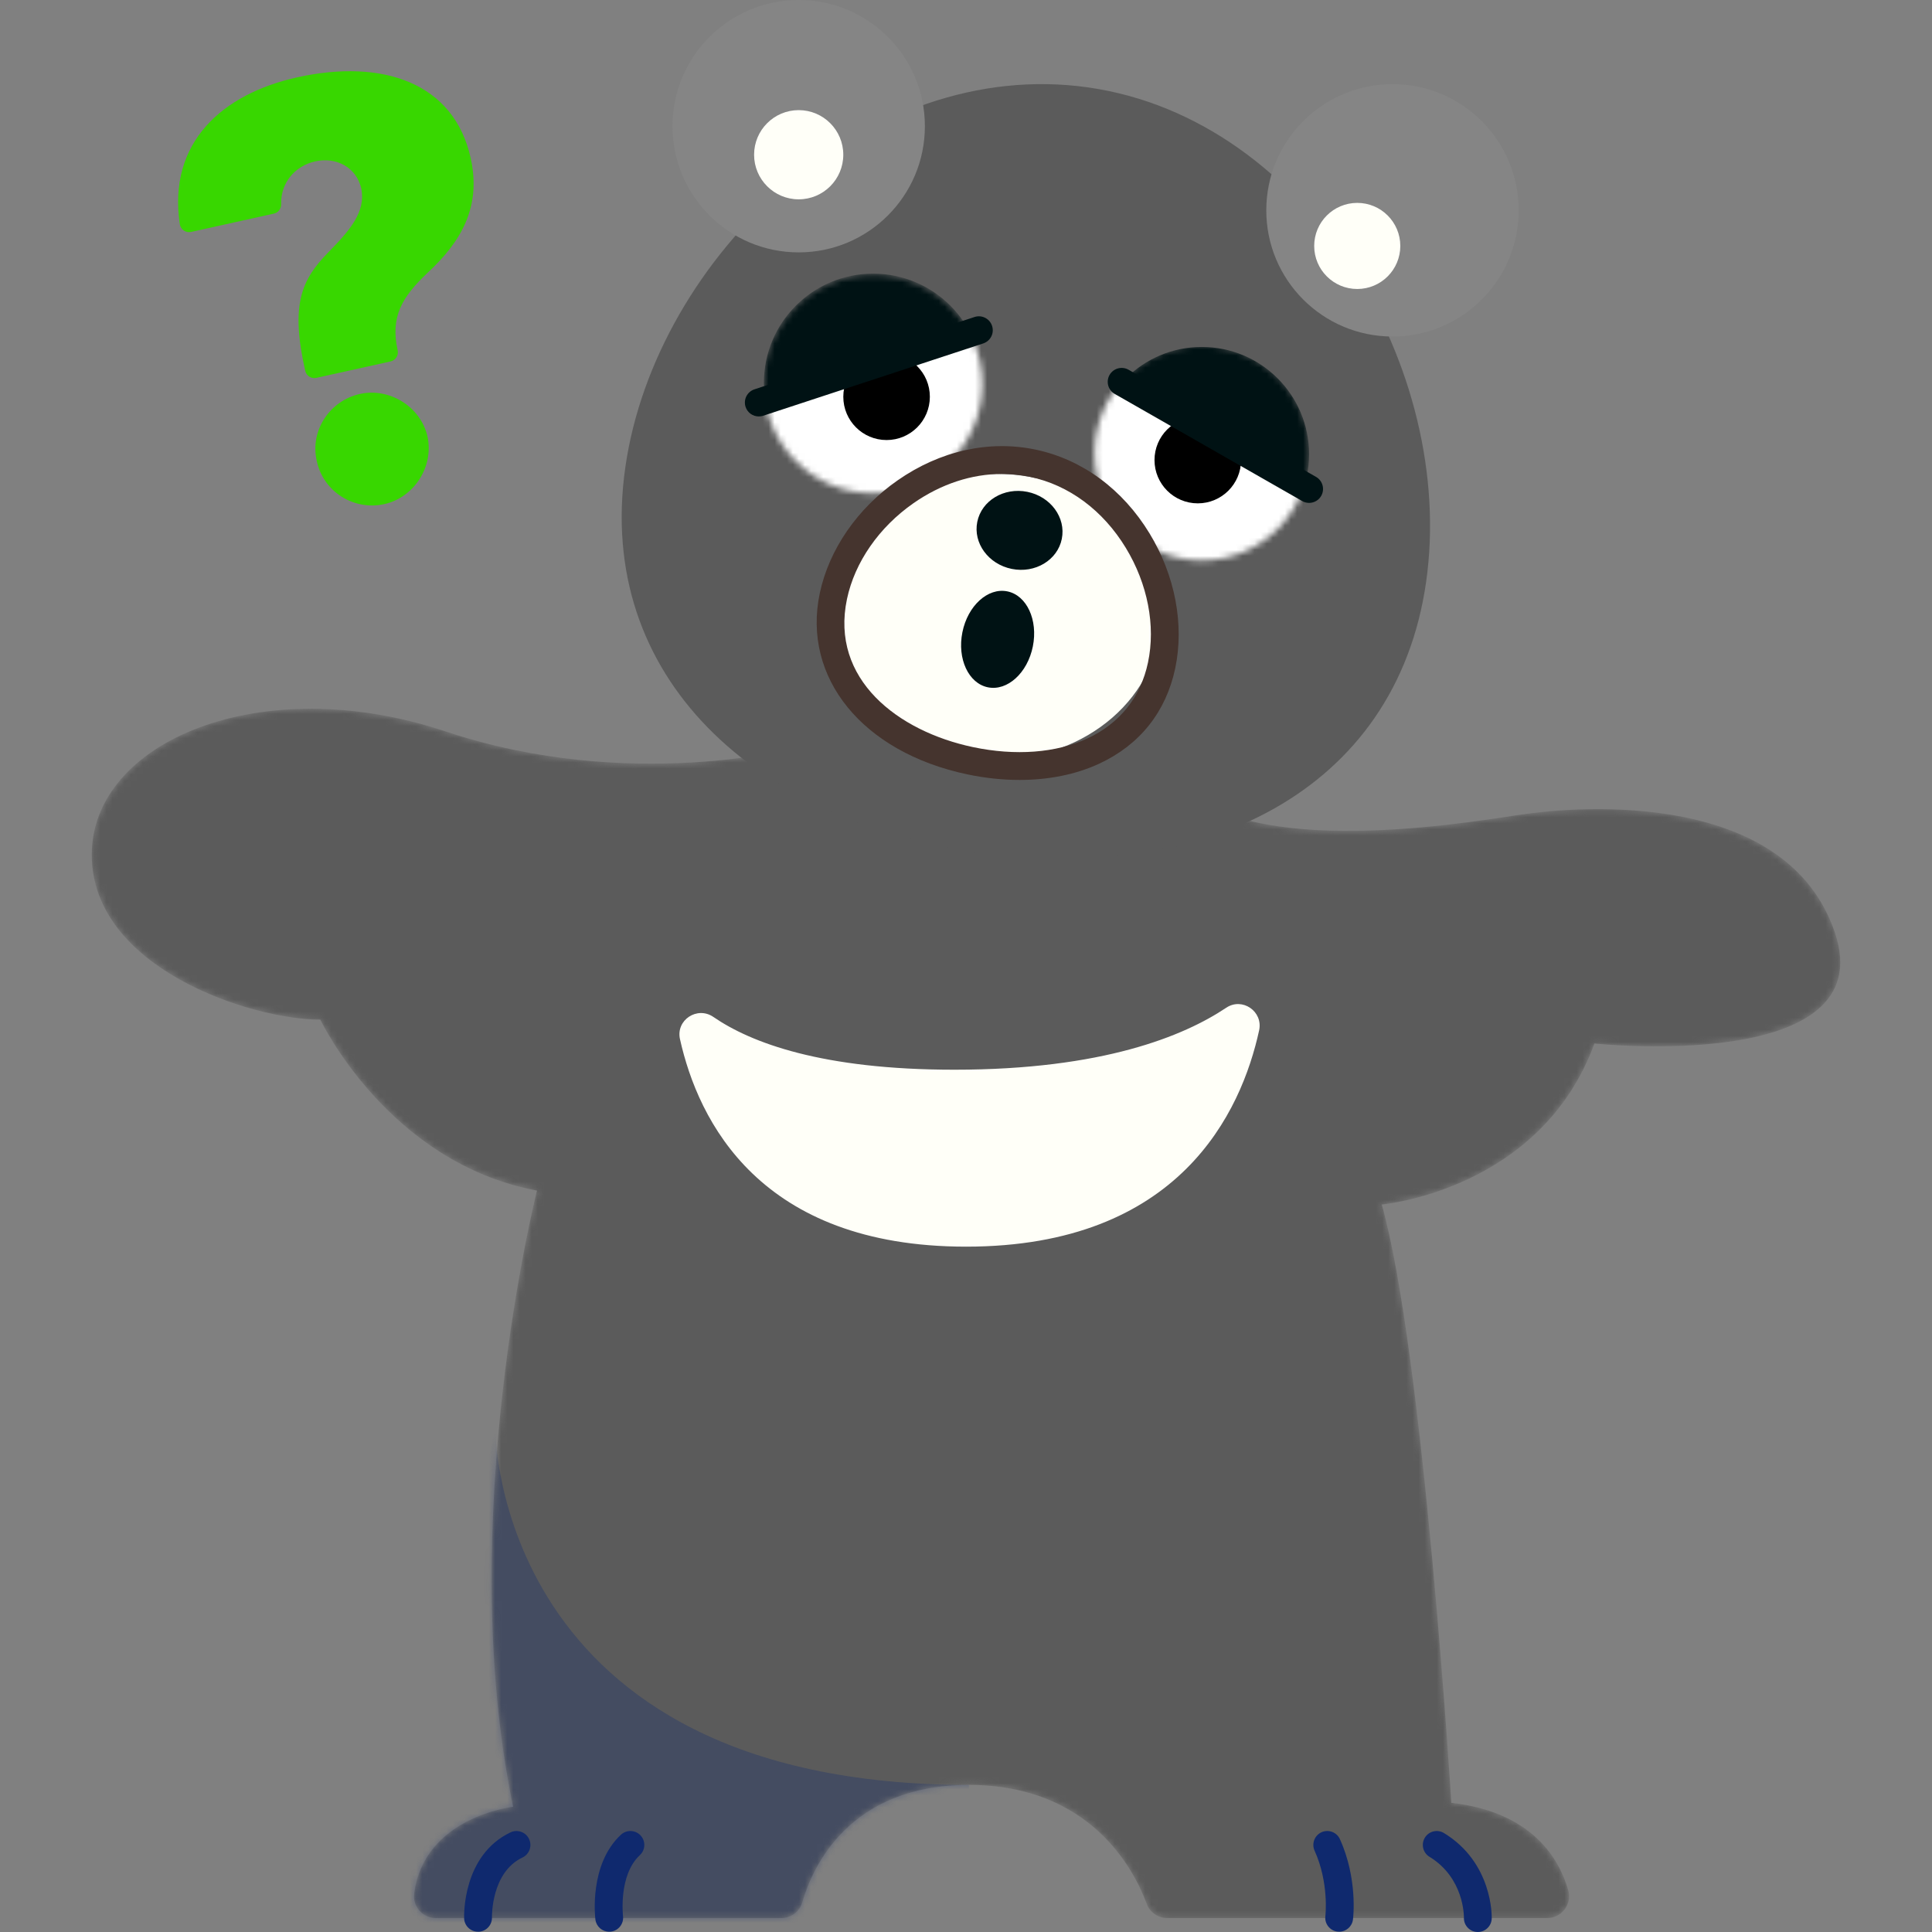 <svg width="318" height="318" viewBox="0 0 318 318" fill="none" xmlns="http://www.w3.org/2000/svg">
<rect x="0" y="0" width="318" height="318" fill="#808080" stroke="none"/>
<mask id="mask0_2199_1145" style="mask-type:luminance" maskUnits="userSpaceOnUse" x="15" y="116" width="288" height="200">
<path d="M131.463 123.007C131.463 123.007 103.765 130.533 73.338 120.389C42.911 110.245 15.102 122.053 15.102 140.688C15.102 159.323 41.273 167.829 52.726 167.829C52.726 167.829 63.851 191.388 88.385 195.967C88.385 195.967 74.642 250.276 84.457 297.388C84.457 297.388 69.755 299.02 68.171 311.724C67.906 313.85 69.612 315.71 71.753 315.71H128.585C130.186 315.71 131.611 314.661 132.051 313.124C133.721 307.325 139.736 293.789 159.463 293.789C179.476 293.789 186.657 307.712 188.745 313.367C189.265 314.777 190.616 315.71 192.116 315.71H254.656C257.041 315.71 258.78 313.436 258.128 311.141C256.676 306.022 252.266 298.246 238.883 296.736C238.883 296.736 234.304 222.467 227.43 198.257C227.43 198.257 253.602 195.967 262.437 171.757C262.437 171.757 309.877 176.829 302.022 153.519C294.168 130.21 260.714 132.5 249.96 134.137C239.207 135.775 202.891 141.663 192.747 127.592C182.608 113.52 131.463 123.007 131.463 123.007Z" fill="white"/>
</mask>
<g mask="url(#mask0_2199_1145)">
<path d="M131.463 123.007C131.463 123.007 103.765 130.533 73.338 120.389C42.911 110.245 15.102 122.053 15.102 140.688C15.102 159.323 41.273 167.829 52.726 167.829C52.726 167.829 63.851 191.388 88.385 195.967C88.385 195.967 74.642 250.276 84.457 297.388C84.457 297.388 69.755 299.02 68.171 311.724C67.906 313.85 69.612 315.71 71.753 315.71H128.585C130.186 315.71 131.611 314.661 132.051 313.124C133.721 307.325 139.736 293.789 159.463 293.789C179.476 293.789 186.657 307.712 188.745 313.367C189.265 314.777 190.616 315.71 192.116 315.71H254.656C257.041 315.71 258.78 313.436 258.128 311.141C256.676 306.022 252.266 298.246 238.883 296.736C238.883 296.736 234.304 222.467 227.43 198.257C227.43 198.257 253.602 195.967 262.437 171.757C262.437 171.757 309.877 176.829 302.022 153.519C294.168 130.21 260.714 132.5 249.96 134.137C239.207 135.775 202.891 141.663 192.747 127.592C182.608 113.52 131.463 123.007 131.463 123.007Z" fill="#5B5B5B"/>
</g>
<mask id="mask1_2199_1145" style="mask-type:luminance" maskUnits="userSpaceOnUse" x="15" y="116" width="288" height="200">
<path d="M131.463 123.007C131.463 123.007 103.765 130.533 73.338 120.389C42.911 110.245 15.102 122.053 15.102 140.688C15.102 159.323 41.273 167.829 52.726 167.829C52.726 167.829 63.851 191.388 88.385 195.967C88.385 195.967 74.642 250.276 84.457 297.388C84.457 297.388 69.755 299.02 68.171 311.724C67.906 313.85 69.612 315.71 71.753 315.71H128.585C130.186 315.71 131.611 314.661 132.051 313.124C133.721 307.325 139.736 293.789 159.463 293.789C179.476 293.789 186.657 307.712 188.745 313.367C189.265 314.777 190.616 315.71 192.116 315.71H254.656C257.041 315.71 258.78 313.436 258.128 311.141C256.676 306.022 252.266 298.246 238.883 296.736C238.883 296.736 234.304 222.467 227.43 198.257C227.43 198.257 253.602 195.967 262.437 171.757C262.437 171.757 309.877 176.829 302.022 153.519C294.168 130.21 260.714 132.5 249.96 134.137C239.207 135.775 202.891 141.663 192.747 127.592C182.608 113.52 131.463 123.007 131.463 123.007Z" fill="white"/>
</mask>
<g mask="url(#mask1_2199_1145)">
<path opacity="0.3" d="M81.516 235.07C81.516 235.07 81.108 293.789 159.463 293.789L161.127 321.227H62.977L81.516 235.07Z" fill="#0F296E"/>
</g>
<path d="M234.729 95.819C229.731 130.613 197.465 145.617 161.069 140.397C124.674 135.171 97.936 111.692 102.928 76.898C107.921 42.103 142.763 9.169 179.158 14.395C215.553 19.62 239.721 61.024 234.729 95.819Z" fill="#5B5B5B"/>
<path d="M229.196 55.391C240.668 55.391 249.967 46.092 249.967 34.62C249.967 23.149 240.668 13.85 229.196 13.85C217.725 13.85 208.426 23.149 208.426 34.62C208.426 46.092 217.725 55.391 229.196 55.391Z" fill="#858585"/>
<path d="M131.462 41.541C142.933 41.541 152.233 32.242 152.233 20.771C152.233 9.299 142.933 0 131.462 0C119.991 0 110.691 9.299 110.691 20.771C110.691 32.242 119.991 41.541 131.462 41.541Z" fill="#858585"/>
<ellipse cx="164" cy="101.5" rx="27" ry="23.5" fill="#FFFFF8"/>
<mask id="mask2_2199_1145" style="mask-type:luminance" maskUnits="userSpaceOnUse" x="180" y="56" width="36" height="37">
<path d="M197.812 92.241C207.565 92.241 215.472 84.335 215.472 74.582C215.472 64.828 207.565 56.922 197.812 56.922C188.059 56.922 180.152 64.828 180.152 74.582C180.152 84.335 188.059 92.241 197.812 92.241Z" fill="white"/>
</mask>
<g mask="url(#mask2_2199_1145)">
<path d="M197.812 92.427C207.565 92.427 215.472 84.52 215.472 74.767C215.472 65.014 207.565 57.107 197.812 57.107C188.059 57.107 180.152 65.014 180.152 74.767C180.152 84.52 188.059 92.427 197.812 92.427Z" fill="#001214"/>
<path d="M219.37 83.749L180.691 61.418L164.333 89.751L203.011 112.082L219.37 83.749Z" fill="white"/>
</g>
<mask id="mask3_2199_1145" style="mask-type:luminance" maskUnits="userSpaceOnUse" x="125" y="45" width="37" height="37">
<path d="M143.712 81.192C153.641 81.192 161.69 73.143 161.69 63.214C161.69 53.285 153.641 45.236 143.712 45.236C133.783 45.236 125.734 53.285 125.734 63.214C125.734 73.143 133.783 81.192 143.712 81.192Z" fill="white"/>
</mask>
<g mask="url(#mask3_2199_1145)">
<path d="M143.712 80.996C153.641 80.996 161.69 72.947 161.69 63.019C161.69 53.09 153.641 45.041 143.712 45.041C133.783 45.041 125.734 53.09 125.734 63.019C125.734 72.947 133.783 80.996 143.712 80.996Z" fill="#001214"/>
<path d="M167.676 52.223L119.707 67.785L127.605 92.13L175.574 76.567L167.676 52.223Z" fill="white"/>
</g>
<path d="M167.807 128.376C165.014 128.376 162.125 128.068 159.2 127.454C141.975 123.818 131.995 111.564 134.931 97.652C136.452 90.454 141.122 83.676 147.752 79.059C154.743 74.189 162.814 72.392 170.473 74.008C178.131 75.625 184.794 80.528 189.219 87.81C193.417 94.716 194.954 102.803 193.438 110.001C191.922 117.177 187.597 122.604 180.925 125.699C177.093 127.475 172.604 128.376 167.807 128.376ZM164.924 78.01C159.942 78.01 154.907 79.653 150.37 82.812C144.683 86.776 140.692 92.527 139.41 98.595C136.617 111.819 147.81 120.368 160.143 122.97C167.134 124.443 173.828 123.94 178.995 121.539C184.306 119.074 187.751 114.755 188.954 109.052C190.237 102.984 188.906 96.109 185.308 90.184C181.545 83.994 175.943 79.838 169.53 78.487C168.014 78.169 166.471 78.01 164.924 78.01Z" fill="#45342E"/>
<path d="M111.922 171.036C111.222 167.888 114.763 165.561 117.418 167.385C123.603 171.635 135.279 176.071 157.088 176.071C181.505 176.071 194.899 170.512 201.826 165.874C204.476 164.099 207.926 166.473 207.248 169.595C204.327 182.972 194.183 205.195 159.002 205.195C125.055 205.189 114.922 184.504 111.922 171.036Z" fill="#FFFFF8"/>
<path d="M145.928 72.43C149.862 72.43 153.051 69.241 153.051 65.307C153.051 61.373 149.862 58.184 145.928 58.184C141.994 58.184 138.805 61.373 138.805 65.307C138.805 69.241 141.994 72.43 145.928 72.43Z" fill="black"/>
<path d="M197.151 82.85C201.085 82.85 204.274 79.661 204.274 75.727C204.274 71.793 201.085 68.603 197.151 68.603C193.217 68.603 190.027 71.793 190.027 75.727C190.027 79.661 193.217 82.85 197.151 82.85Z" fill="black"/>
<path d="M124.892 68.545C123.928 68.545 123.032 67.935 122.719 66.971C122.327 65.768 122.979 64.475 124.182 64.082L160.402 52.178C161.606 51.781 162.899 52.438 163.291 53.641C163.688 54.844 163.031 56.138 161.828 56.53L125.608 68.434C125.369 68.508 125.131 68.545 124.892 68.545Z" fill="#001214"/>
<path d="M215.473 82.775C215.086 82.775 214.699 82.679 214.339 82.473L183.482 64.84C182.385 64.214 182.003 62.815 182.629 61.713C183.254 60.615 184.659 60.234 185.756 60.859L216.612 78.492C217.71 79.118 218.091 80.517 217.466 81.619C217.042 82.361 216.268 82.775 215.473 82.775Z" fill="#001214"/>
<path d="M223.399 47.567C227.312 47.567 230.485 44.394 230.485 40.481C230.485 36.567 227.312 33.395 223.399 33.395C219.485 33.395 216.312 36.567 216.312 40.481C216.312 44.394 219.485 47.567 223.399 47.567Z" fill="#FFFFF8"/>
<path d="M131.462 32.808C135.516 32.808 138.802 29.521 138.802 25.468C138.802 21.413 135.516 18.127 131.462 18.127C127.408 18.127 124.121 21.413 124.121 25.468C124.121 29.521 127.408 32.808 131.462 32.808Z" fill="#FFFFF8"/>
<path d="M174.769 88.698C175.475 85.195 172.932 81.727 169.09 80.954C165.248 80.18 161.561 82.393 160.856 85.896C160.15 89.4 162.693 92.867 166.535 93.641C170.377 94.415 174.064 92.202 174.769 88.698Z" fill="#001214"/>
<path d="M170.003 106.401C170.881 102.039 168.997 97.981 165.795 97.336C162.593 96.691 159.285 99.704 158.407 104.066C157.528 108.427 159.412 112.486 162.615 113.13C165.817 113.775 169.125 110.762 170.003 106.401Z" fill="#001214"/>
<path d="M78.679 317.953C77.455 317.953 76.438 316.988 76.395 315.753C76.379 315.329 76.104 305.371 84.027 301.602C85.172 301.062 86.534 301.544 87.08 302.689C87.621 303.834 87.138 305.196 85.993 305.742C80.81 308.206 80.974 315.52 80.974 315.594C81.011 316.856 80.026 317.916 78.764 317.958C78.732 317.953 78.706 317.953 78.679 317.953Z" fill="#0F296E"/>
<path d="M100.268 317.953C99.129 317.953 98.143 317.105 98 315.95C97.952 315.584 96.935 306.876 102.203 301.989C103.13 301.131 104.577 301.184 105.441 302.111C106.3 303.039 106.247 304.486 105.319 305.35C101.779 308.63 102.537 315.319 102.547 315.388C102.696 316.644 101.805 317.783 100.554 317.937C100.459 317.948 100.364 317.953 100.268 317.953Z" fill="#0F296E"/>
<path d="M243.245 318.001C243.224 318.001 243.202 318.001 243.181 318.001C241.92 317.969 240.923 316.919 240.955 315.658C240.96 315.367 240.982 309.097 235.289 305.625C234.208 304.968 233.869 303.558 234.526 302.477C235.183 301.396 236.593 301.057 237.674 301.714C245.688 306.6 245.545 315.398 245.534 315.775C245.497 317.015 244.48 318.001 243.245 318.001Z" fill="#0F296E"/>
<path d="M220.425 317.952C220.329 317.952 220.228 317.947 220.133 317.936C218.882 317.777 217.992 316.632 218.151 315.376C218.167 315.265 218.766 309.896 216.375 304.612C215.856 303.462 216.365 302.105 217.515 301.58C218.67 301.061 220.022 301.57 220.546 302.72C223.504 309.255 222.73 315.678 222.693 315.949C222.545 317.109 221.559 317.952 220.425 317.952Z" fill="#0F296E"/>
<path d="M54.01 41.562C57.587 37.911 60.264 34.858 59.458 30.994C58.642 27.528 55.351 25.795 51.874 26.563C48.551 27.3 46.166 30.114 46.277 33.607C46.298 34.349 45.8 35.001 45.079 35.16C42.048 35.833 34.686 37.46 31.453 38.176C30.589 38.366 29.73 37.789 29.598 36.914C27.584 23.431 36.62 15.454 48.911 12.73C63.004 9.614 74.727 13.621 77.473 26.023C79.248 34.057 75.93 39.766 70.328 44.949C66.136 48.929 64.239 52.162 65.452 57.658C65.638 58.49 65.113 59.312 64.281 59.492L52.07 62.195C51.238 62.381 50.416 61.856 50.236 61.024C47.745 49.995 49.711 45.967 54.01 41.562ZM59.257 64.84C64.048 63.78 69.215 66.875 70.365 71.841C71.441 76.924 68.06 81.911 63.269 82.971C58.244 84.084 53.215 80.957 52.139 75.874C50.989 70.908 54.232 65.953 59.257 64.84Z" fill="#38D700"/>
</svg>
